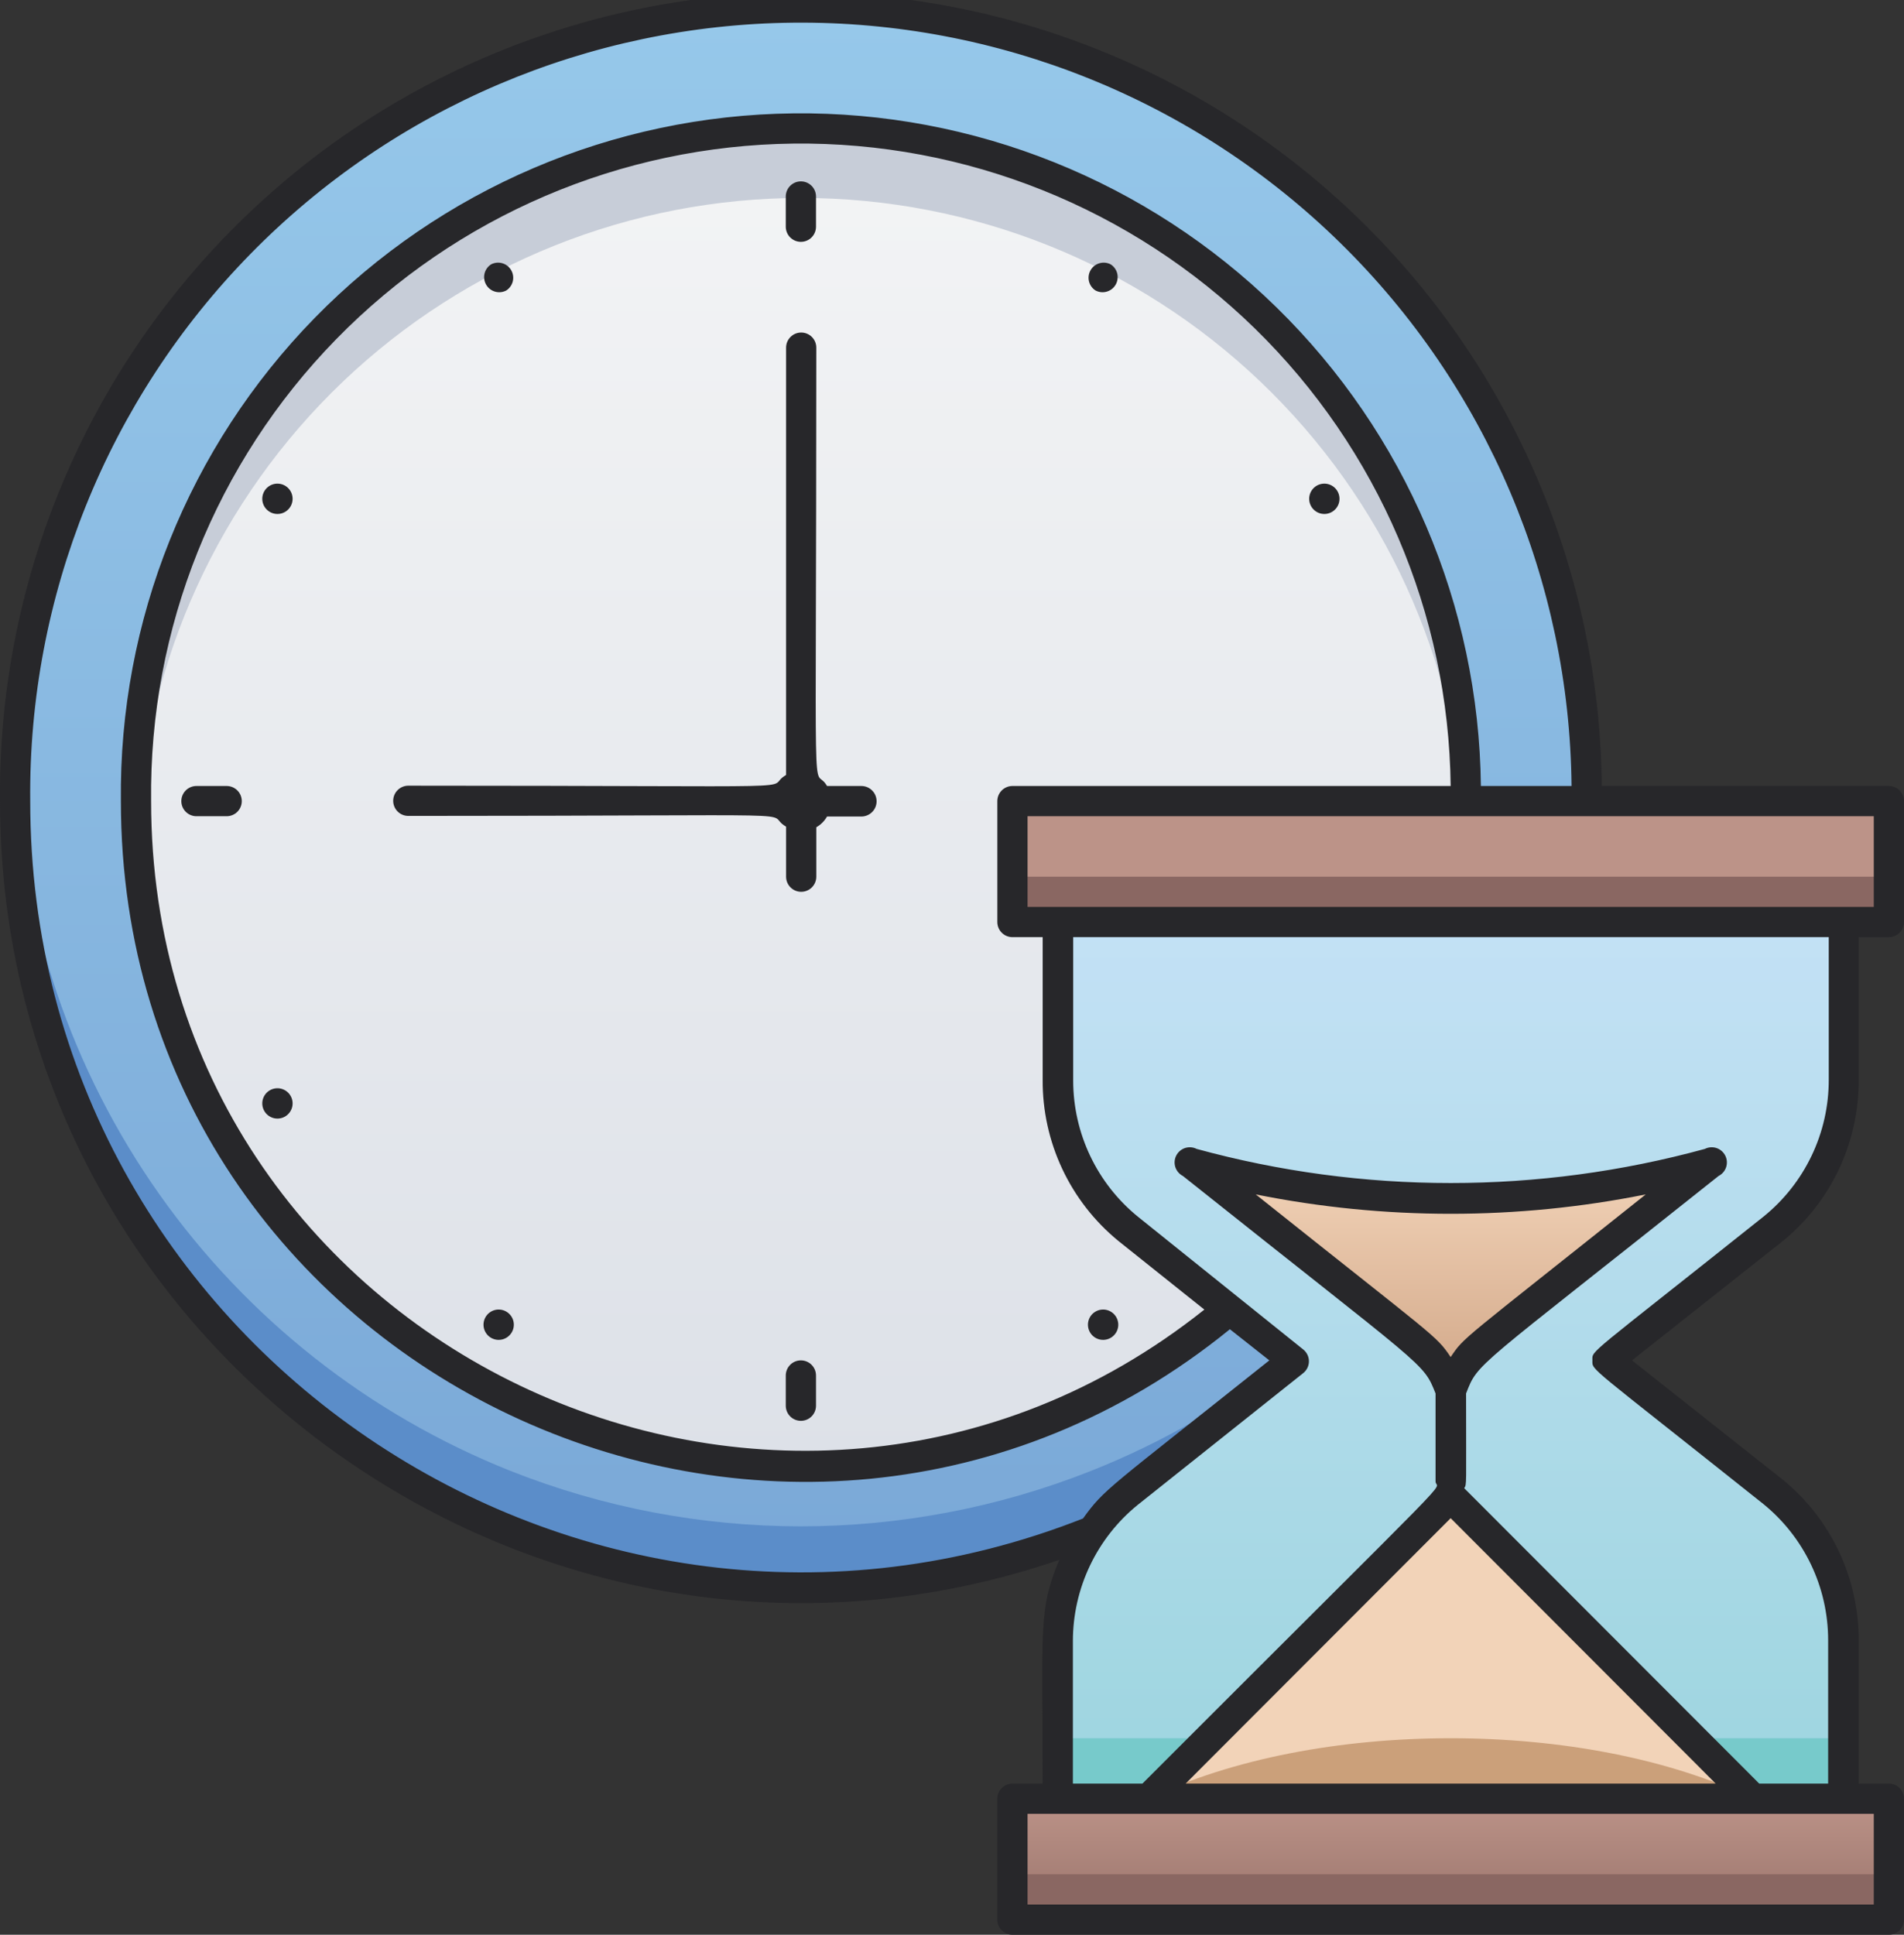 <svg width="126" height="128" viewBox="0 0 126 128" fill="none" xmlns="http://www.w3.org/2000/svg">
<rect x="0" y="0" width="126" height="128" fill="#333333" stroke="none"/>
<path d="M105 53C105 39.209 99.521 25.982 89.77 16.23C80.018 6.479 66.791 1 53 1C39.209 1 25.982 6.479 16.23 16.23C6.479 25.982 1 39.209 1 53C1 89.63 38.11 115 72.24 101.32C81.909 97.469 90.2 90.805 96.041 82.191C101.881 73.576 105.002 63.408 105 53V53Z" fill="url(#paint0_linear_35_508)"/>
<path d="M72.25 101.3C36.25 115.3 -0.65 87.38 1.05 51.06C1.449 61.103 4.749 70.816 10.553 79.022C16.356 87.229 24.414 93.577 33.75 97.3V97.3C46.108 102.205 59.872 102.205 72.23 97.3C81.576 93.59 89.647 87.249 95.463 79.045C101.279 70.842 104.592 61.128 105 51.08C105.392 61.807 102.455 72.394 96.591 81.385C90.728 90.377 82.225 97.333 72.25 101.3V101.3Z" fill="#5B8DC9"/>
<path d="M97 53C96.99 44.208 94.346 35.621 89.409 28.346C84.472 21.071 77.469 15.442 69.303 12.184C61.138 8.927 52.183 8.19 43.594 10.07C35.006 11.949 27.177 16.358 21.118 22.729C15.059 29.099 11.047 37.138 9.6 45.81C8.153 54.482 9.337 63.389 12.999 71.381C16.662 79.374 22.634 86.086 30.147 90.652C37.66 95.219 46.369 97.43 55.15 97C66.443 96.448 77.09 91.569 84.882 83.377C92.674 75.184 97.013 64.306 97 53V53Z" fill="url(#paint1_linear_35_508)"/>
<path d="M97 55C96.461 43.706 91.596 33.054 83.412 25.252C75.229 17.45 64.356 13.097 53.05 13.097C41.744 13.097 30.871 17.45 22.688 25.252C14.505 33.054 9.639 43.706 9.1 55C7.59 30.94 27.28 9 53 9C78.72 9 98.41 30.91 97 55Z" fill="#C7CDD8"/>
<path d="M125 119H67V127H125V119Z" fill="url(#paint2_linear_35_508)"/>
<path d="M125 53H67V61H125V53Z" fill="url(#paint3_linear_35_508)"/>
<path d="M125 58H67V61H125V58Z" fill="#8A6762"/>
<path d="M125 124H67V127H125V124Z" fill="#8A6762"/>
<path d="M122 71.46V61H70V71.46C69.993 73.346 70.409 75.21 71.219 76.913C72.029 78.616 73.212 80.116 74.68 81.3L85.6 90L74.68 98.7C73.212 99.884 72.029 101.384 71.219 103.087C70.409 104.79 69.993 106.654 70 108.54V119H122V108.54C122.008 106.654 121.591 104.79 120.781 103.087C119.971 101.384 118.788 99.884 117.32 98.7L106.4 90L117.32 81.3C118.788 80.116 119.971 78.616 120.781 76.913C121.591 75.21 122.008 73.346 122 71.46V71.46Z" fill="url(#paint4_linear_35_508)"/>
<path d="M122 115H70V119H122V115Z" fill="#77CACB"/>
<path d="M78.92 77C90.105 80.06 101.906 80.06 113.09 77C96.66 90.09 97 89.36 96 92C95 89.27 95.08 89.88 78.92 77Z" fill="url(#paint5_linear_35_508)"/>
<path d="M116 119H76L96 99L116 119Z" fill="url(#paint6_linear_35_508)"/>
<path d="M116 119C73.72 119 76.1 119 76 119C87 113.68 104.92 113.65 116 119Z" fill="#CBA07A"/>
<path d="M123 71.46V62H125C125.265 62 125.52 61.895 125.707 61.707C125.895 61.52 126 61.265 126 61V53C126 52.735 125.895 52.48 125.707 52.293C125.52 52.105 125.265 52 125 52H106C105.867 37.944 100.156 24.515 90.123 14.67C80.09 4.824 66.556 -0.633 52.5 -0.5C38.444 -0.367 25.015 5.344 15.17 15.377C5.324 25.41 -0.133 38.944 4.22888e-05 53C4.22888e-05 89.31 35.87 114.89 70.1 103.2C68.7 106.5 69 107.75 69 118H67C66.735 118 66.481 118.105 66.293 118.293C66.105 118.48 66 118.735 66 119V127C66 127.265 66.105 127.52 66.293 127.707C66.481 127.895 66.735 128 67 128H125C125.265 128 125.52 127.895 125.707 127.707C125.895 127.52 126 127.265 126 127V119C126 118.735 125.895 118.48 125.707 118.293C125.52 118.105 125.265 118 125 118H123V108.56C123.013 106.524 122.57 104.512 121.705 102.669C120.84 100.826 119.574 99.201 118 97.91L108 90L118 82.09C119.572 80.802 120.836 79.179 121.701 77.34C122.566 75.501 123.01 73.492 123 71.46V71.46ZM124 60H68V54H124V60ZM67 62H69V71.44C68.987 73.476 69.43 75.488 70.295 77.331C71.16 79.174 72.426 80.799 74 82.09L79.7 86.64C51.87 108.81 10 89.1 10 53C9.867 41.596 14.271 30.606 22.241 22.448C30.211 14.29 41.096 9.633 52.5 9.5C63.904 9.367 74.894 13.771 83.052 21.741C91.21 29.711 95.867 40.596 96 52H67C66.735 52 66.481 52.105 66.293 52.293C66.105 52.48 66 52.735 66 53V61C66 61.265 66.105 61.52 66.293 61.707C66.481 61.895 66.735 62 67 62ZM2 53C1.867 39.474 7.113 26.449 16.584 16.791C26.055 7.133 38.974 1.633 52.5 1.5C66.026 1.367 79.051 6.613 88.709 16.084C98.367 25.555 103.867 38.474 104 52H98C97.867 40.065 92.999 28.672 84.466 20.327C75.933 11.981 64.435 7.367 52.5 7.5C40.565 7.633 29.172 12.501 20.827 21.034C12.481 29.567 7.867 41.065 8 53C8 91 52.21 111.66 81.39 87.94L84 90C73.22 98.59 73.11 98.47 71.67 100.46C38.43 113.55 2 89 2 53ZM124 126H68V120H124V126ZM96 89.78C95 88.31 95.17 88.64 83.1 79.02C91.618 80.73 100.392 80.73 108.91 79.02C96.5 88.91 96.94 88.4 96 89.78ZM96 100.44L113.54 118H78.46L96 100.44ZM116.69 80.5C104.9 89.89 105.38 89.3 105.38 90C105.38 90.7 104.95 90.15 116.69 99.5C118.029 100.587 119.108 101.959 119.85 103.516C120.592 105.073 120.978 106.775 120.98 108.5V118H116.42L96.9 98.46C97.07 98.13 97.02 98.52 97.02 92.19C97.84 90.09 97.46 90.75 113.73 77.8C113.967 77.679 114.147 77.469 114.23 77.216C114.312 76.963 114.291 76.687 114.17 76.45C114.049 76.213 113.839 76.033 113.586 75.95C113.333 75.868 113.057 75.889 112.82 76.01C101.812 79.02 90.198 79.02 79.19 76.01C78.953 75.889 78.677 75.868 78.424 75.95C78.171 76.033 77.961 76.213 77.84 76.45C77.719 76.687 77.698 76.963 77.78 77.216C77.863 77.469 78.043 77.679 78.28 77.8C94.49 90.71 94.16 90.09 95 92.19V98C95 98.83 97.59 96 75.6 118H71V108.56C71.002 106.835 71.388 105.133 72.13 103.576C72.872 102.019 73.951 100.647 75.29 99.56L86.22 90.86C86.344 90.767 86.445 90.646 86.514 90.507C86.584 90.368 86.62 90.215 86.62 90.06C86.62 89.905 86.584 89.752 86.514 89.613C86.445 89.474 86.344 89.353 86.22 89.26L75.31 80.5C73.971 79.413 72.892 78.041 72.15 76.484C71.408 74.927 71.022 73.225 71.02 71.5V62H121.02V71.44C121.022 73.178 120.635 74.894 119.885 76.462C119.136 78.03 118.044 79.41 116.69 80.5V80.5Z" fill="#27272A"/>
<path d="M54 15V13C54 12.735 53.895 12.48 53.707 12.293C53.52 12.105 53.265 12 53 12C52.735 12 52.48 12.105 52.293 12.293C52.105 12.48 52 12.735 52 13V15C52 15.265 52.105 15.52 52.293 15.707C52.48 15.895 52.735 16 53 16C53.265 16 53.52 15.895 53.707 15.707C53.895 15.52 54 15.265 54 15Z" fill="#27272A"/>
<path d="M52 91V93C52 93.265 52.105 93.52 52.293 93.707C52.48 93.895 52.735 94 53 94C53.265 94 53.52 93.895 53.707 93.707C53.895 93.52 54 93.265 54 93V91C54 90.735 53.895 90.48 53.707 90.293C53.52 90.105 53.265 90 53 90C52.735 90 52.48 90.105 52.293 90.293C52.105 90.48 52 90.735 52 91Z" fill="#27272A"/>
<path d="M15 52H13C12.735 52 12.48 52.105 12.293 52.293C12.105 52.48 12 52.735 12 53C12 53.265 12.105 53.52 12.293 53.707C12.48 53.895 12.735 54 13 54H15C15.265 54 15.52 53.895 15.707 53.707C15.895 53.52 16 53.265 16 53C16 52.735 15.895 52.48 15.707 52.293C15.52 52.105 15.265 52 15 52Z" fill="#27272A"/>
<path d="M33.5 19.22C33.718 19.082 33.873 18.864 33.935 18.614C33.996 18.363 33.958 18.099 33.829 17.876C33.7 17.652 33.49 17.488 33.242 17.416C32.995 17.344 32.729 17.37 32.5 17.49C32.282 17.628 32.127 17.845 32.065 18.096C32.004 18.346 32.042 18.611 32.171 18.834C32.3 19.058 32.51 19.222 32.758 19.294C33.006 19.366 33.272 19.34 33.5 19.22V19.22Z" fill="#27272A"/>
<path d="M73.5 88.51C73.731 88.377 73.899 88.159 73.969 87.902C74.038 87.645 74.003 87.371 73.87 87.14C73.737 86.909 73.519 86.741 73.262 86.671C73.005 86.602 72.731 86.637 72.5 86.77C72.269 86.903 72.101 87.121 72.031 87.378C71.962 87.635 71.997 87.909 72.13 88.14C72.263 88.371 72.481 88.539 72.738 88.609C72.995 88.678 73.269 88.643 73.5 88.51Z" fill="#27272A"/>
<path d="M72.5 19.22C72.729 19.34 72.995 19.366 73.242 19.294C73.49 19.222 73.7 19.058 73.829 18.834C73.958 18.611 73.996 18.346 73.935 18.096C73.874 17.845 73.718 17.628 73.5 17.49C73.272 17.37 73.006 17.344 72.758 17.416C72.51 17.488 72.3 17.652 72.171 17.876C72.042 18.099 72.004 18.363 72.065 18.614C72.127 18.864 72.282 19.082 72.5 19.22Z" fill="#27272A"/>
<path d="M33.5 86.77C33.269 86.637 32.995 86.602 32.738 86.671C32.481 86.741 32.263 86.909 32.13 87.14C31.997 87.371 31.962 87.645 32.031 87.902C32.101 88.159 32.269 88.377 32.5 88.51C32.731 88.643 33.005 88.678 33.262 88.609C33.519 88.539 33.737 88.371 33.87 88.14C34.003 87.909 34.038 87.635 33.969 87.378C33.899 87.121 33.731 86.903 33.5 86.77V86.77Z" fill="#27272A"/>
<path d="M88.14 33.87C88.254 33.804 88.355 33.717 88.435 33.612C88.515 33.508 88.574 33.389 88.609 33.262C88.643 33.134 88.652 33.002 88.635 32.871C88.618 32.74 88.576 32.614 88.51 32.5C88.444 32.386 88.357 32.285 88.252 32.205C88.148 32.125 88.029 32.066 87.902 32.031C87.775 31.997 87.642 31.988 87.511 32.005C87.38 32.022 87.254 32.064 87.14 32.13C86.909 32.263 86.741 32.481 86.671 32.738C86.602 32.995 86.637 33.269 86.77 33.5C86.903 33.731 87.121 33.899 87.378 33.969C87.635 34.038 87.909 34.003 88.14 33.87V33.87Z" fill="#27272A"/>
<path d="M17.86 72.13C17.629 72.263 17.461 72.481 17.391 72.738C17.322 72.995 17.357 73.269 17.49 73.5C17.623 73.731 17.841 73.899 18.098 73.969C18.355 74.038 18.629 74.003 18.86 73.87C19.091 73.737 19.259 73.519 19.329 73.262C19.398 73.005 19.363 72.731 19.23 72.5C19.097 72.269 18.879 72.101 18.622 72.031C18.365 71.962 18.091 71.997 17.86 72.13V72.13Z" fill="#27272A"/>
<path d="M18.86 32.13C18.629 31.997 18.355 31.962 18.098 32.031C17.841 32.101 17.623 32.269 17.49 32.5C17.357 32.731 17.322 33.005 17.391 33.262C17.461 33.519 17.629 33.737 17.86 33.87C17.974 33.936 18.1 33.978 18.231 33.995C18.362 34.012 18.494 34.003 18.622 33.969C18.749 33.934 18.868 33.875 18.972 33.795C19.077 33.714 19.164 33.614 19.23 33.5C19.296 33.386 19.338 33.26 19.355 33.129C19.372 32.998 19.363 32.866 19.329 32.738C19.294 32.611 19.235 32.492 19.155 32.388C19.075 32.283 18.974 32.196 18.86 32.13V32.13Z" fill="#27272A"/>
<path d="M57 52H54.73C53.73 50.28 54.02 56.12 54.02 23C54.02 22.735 53.915 22.48 53.727 22.293C53.54 22.105 53.285 22 53.02 22C52.755 22 52.5 22.105 52.313 22.293C52.125 22.48 52.02 22.735 52.02 23V51.27C50.3 52.27 55.6 51.98 27.02 51.98C26.755 51.98 26.5 52.085 26.313 52.273C26.125 52.46 26.02 52.715 26.02 52.98C26.02 53.245 26.125 53.5 26.313 53.687C26.5 53.875 26.755 53.98 27.02 53.98C55.63 53.98 50.27 53.67 52.02 54.69V58C52.02 58.265 52.125 58.52 52.313 58.707C52.5 58.895 52.755 59 53.02 59C53.285 59 53.54 58.895 53.727 58.707C53.915 58.52 54.02 58.265 54.02 58V54.73C54.317 54.563 54.563 54.317 54.73 54.02H57C57.268 54.02 57.525 53.914 57.714 53.724C57.904 53.535 58.01 53.278 58.01 53.01C58.01 52.742 57.904 52.485 57.714 52.296C57.525 52.106 57.268 52 57 52Z" fill="#27272A"/>
<defs>
<linearGradient id="paint0_linear_35_508" x1="53" y1="105.07" x2="53" y2="1" gradientUnits="userSpaceOnUse">
<stop stop-color="#7AA8D7"/>
<stop offset="1" stop-color="#96C8EA"/>
</linearGradient>
<linearGradient id="paint1_linear_35_508" x1="53" y1="97" x2="53" y2="9" gradientUnits="userSpaceOnUse">
<stop stop-color="#DDE1E8"/>
<stop offset="1" stop-color="#F3F4F5"/>
</linearGradient>
<linearGradient id="paint2_linear_35_508" x1="96" y1="127" x2="96" y2="119" gradientUnits="userSpaceOnUse">
<stop stop-color="#9B756D"/>
<stop offset="1" stop-color="#BC9388"/>
</linearGradient>
<linearGradient id="paint3_linear_35_508" x1="67" y1="541" x2="68.12" y2="476.019" gradientUnits="userSpaceOnUse">
<stop stop-color="#9B756D"/>
<stop offset="1" stop-color="#BC9388"/>
</linearGradient>
<linearGradient id="paint4_linear_35_508" x1="96" y1="119" x2="96" y2="61" gradientUnits="userSpaceOnUse">
<stop stop-color="#9DD5DF"/>
<stop offset="1" stop-color="#C3E1F5"/>
</linearGradient>
<linearGradient id="paint5_linear_35_508" x1="96.01" y1="92" x2="96.01" y2="77" gradientUnits="userSpaceOnUse">
<stop stop-color="#D1A788"/>
<stop offset="1" stop-color="#F2D3B8"/>
</linearGradient>
<linearGradient id="paint6_linear_35_508" x1="3916" y1="2479" x2="3916" y2="2079" gradientUnits="userSpaceOnUse">
<stop stop-color="#D1A788"/>
<stop offset="1" stop-color="#F2D3B8"/>
</linearGradient>
</defs>
</svg>
